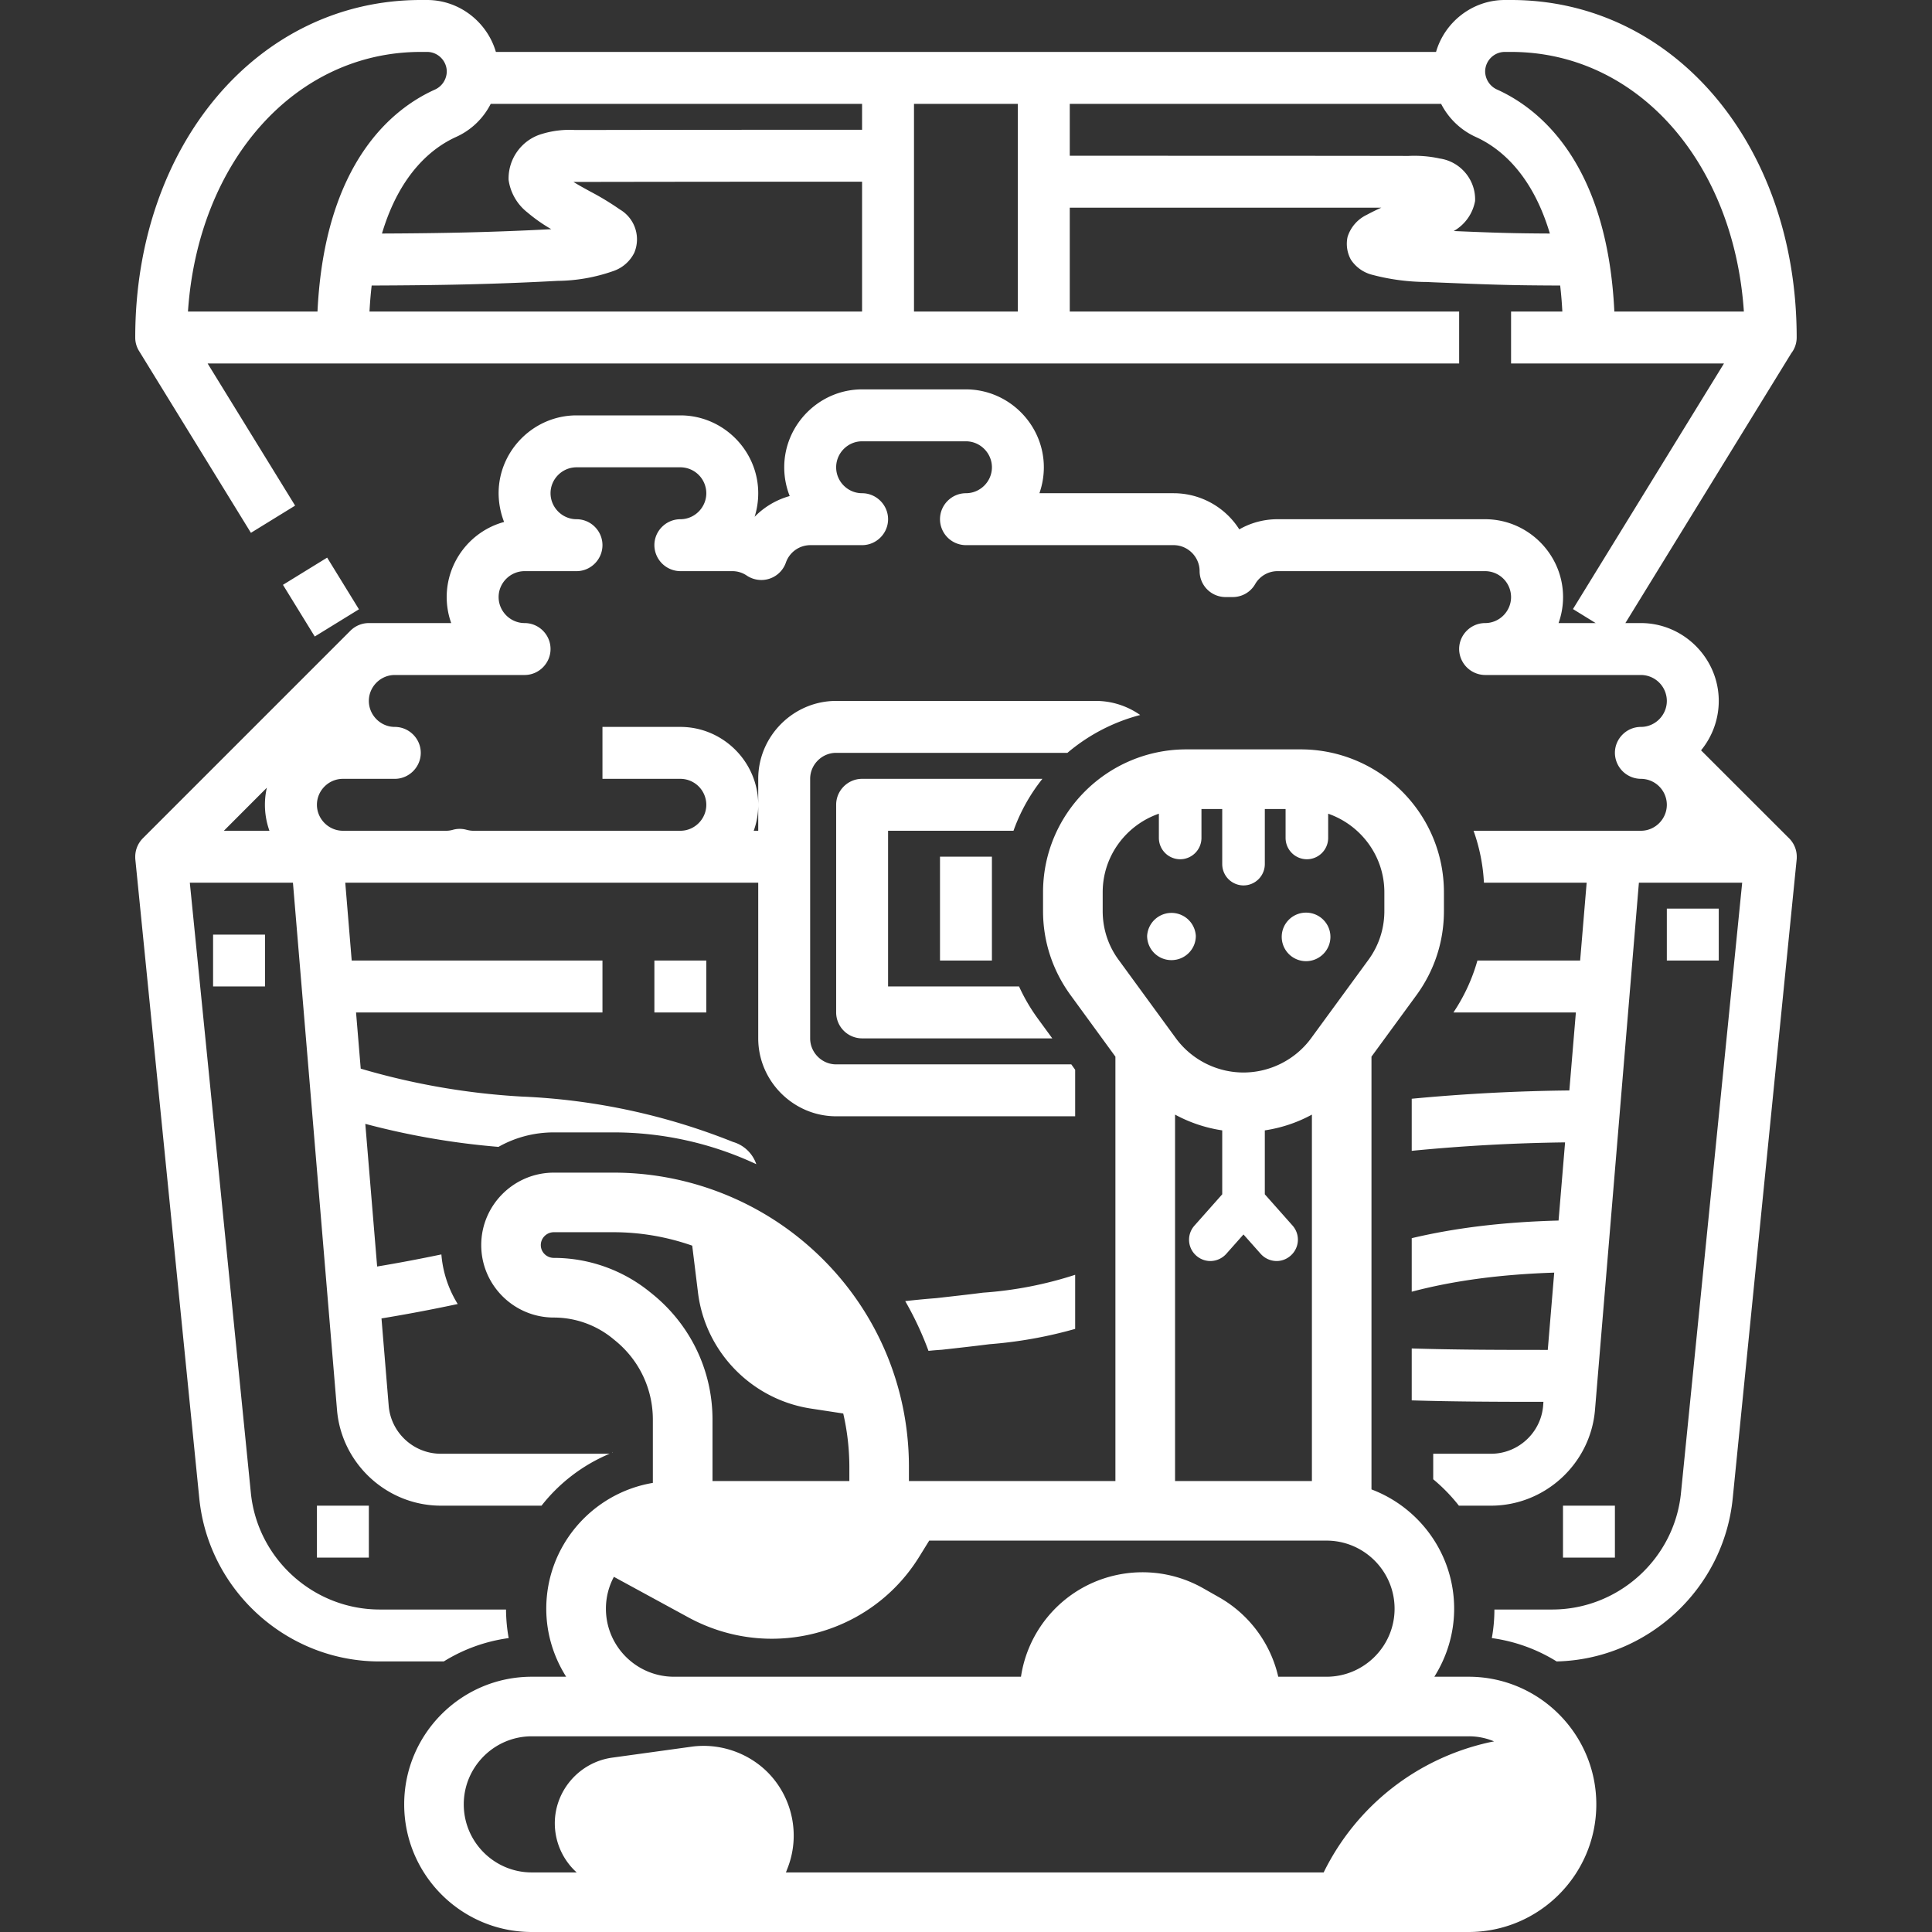 <svg role="img" viewBox="0 0 24 24" xmlns="http://www.w3.org/2000/svg"><rect x="0" y="0" width="24" height="24" fill="#333333" stroke="none"/><title>Rich</title><path fill="white" d="M9.419 10.32v-.645c0-.531.437-.968.968-.968h3.225c.204 0 .395.065.552.175a2.295 2.295 0 0 0-.904.47h-2.873c-.177 0-.323.146-.323.323v3.224c0 .177.146.323.323.323h2.921l.048.067v.578h-2.969c-.531 0-.968-.437-.968-.968v-1.934h-5.13l.08.967h3.115v.645H4.423l.058.698c.651.192 1.323.309 2.001.347.901.038 1.789.229 2.625.564.138.04.244.146.288.276a4.183 4.183 0 0 0-1.771-.395H6.88c-.25 0-.485.065-.688.18a9.445 9.445 0 0 1-1.654-.286l.147 1.772c.267-.044.533-.095.798-.15.018.224.09.434.203.616-.314.067-.63.127-.947.179l.09 1.09c.03.332.31.589.643.591h2.101c-.335.14-.626.364-.846.645H5.472c-.666-.003-1.226-.519-1.285-1.183l-.548-6.556H2.358l.758 7.578c.081.821.78 1.453 1.605 1.451h1.565c.001.121.012.239.033.355-.293.04-.566.141-.806.29h-.792c-1.155.004-2.134-.882-2.246-2.032l-.794-7.933c-.001-.01-.001-.021-.001-.032 0-.088.036-.169.094-.228l2.58-2.58a.324.324 0 0 1 .228-.094h1.023a.963.963 0 0 1-.056-.323c0-.435.294-.819.713-.933a.993.993 0 0 1-.068-.357c0-.53.437-.967.968-.967h1.29c.531 0 .967.437.967.967 0 .099-.015.198-.045.293a.976.976 0 0 1 .436-.258.972.972 0 0 1-.068-.357c0-.531.437-.968.967-.968h1.29c.531 0 .968.437.968.968 0 .11-.019.219-.055.322h1.667c.331 0 .639.17.816.449a.953.953 0 0 1 .474-.126h2.58c.531 0 .968.436.968.967 0 .11-.019.219-.056.323h.461l-.282-.174 1.876-3.051h-2.645V3.87h.637a5.077 5.077 0 0 0-.027-.323c-.64-.002-.853-.011-1.57-.04l-.09-.004a2.686 2.686 0 0 1-.673-.089.448.448 0 0 1-.267-.189.407.407 0 0 1-.041-.282.455.455 0 0 1 .238-.274c.059-.032.12-.062.181-.089h-3.87v1.29h4.837v.645H2.579l1.087 1.766-.549.338-1.389-2.258a.315.315 0 0 1-.048-.169C1.68 1.802 3.205 0 5.227 0h.078c.403 0 .747.275.855.645h11.679c.107-.37.451-.645.854-.645h.078c2.023 0 3.548 1.802 3.548 4.192a.318.318 0 0 1-.067.196L20.191 7.74h.193c.53 0 .967.437.967.967 0 .224-.078.441-.22.614l1.083 1.082c.065.06.106.145.106.239 0 .011 0 .022-.001.032l-.794 7.933c-.11 1.131-1.059 2.006-2.188 2.032a2.053 2.053 0 0 0-.805-.29c.021-.116.032-.234.032-.355h.714c.824.002 1.524-.63 1.604-1.451l.76-7.578h-1.283l-.546 6.556c-.059.664-.62 1.18-1.287 1.183h-.403c-.094-.12-.201-.23-.319-.328v-.317h.722c.333-.002.613-.259.643-.591l.004-.054c-.578 0-1.099-.002-1.636-.018v-.645c.553.017 1.091.018 1.69.018l.08-.96c-.666.022-1.243.098-1.77.237v-.665c.549-.13 1.145-.201 1.824-.219l.081-.971c-.637.008-1.272.043-1.905.105v-.647a23.275 23.275 0 0 1 1.958-.103l.081-.969h-1.521c.134-.2.234-.417.298-.645h1.276l.081-.967h-1.276a2.254 2.254 0 0 0-.129-.645h2.079c.177 0 .322-.146.322-.323a.323.323 0 0 0-.322-.322.325.325 0 0 1-.323-.323c0-.177.146-.322.323-.322.177 0 .322-.146.322-.323a.323.323 0 0 0-.322-.322h-1.935a.325.325 0 0 1-.323-.323c0-.177.146-.322.323-.322.177 0 .322-.146.322-.323a.323.323 0 0 0-.322-.322h-2.58a.321.321 0 0 0-.277.161c-.057.1-.164.161-.279.161h-.089a.323.323 0 0 1-.322-.322c0-.177-.146-.323-.323-.323h-2.58a.323.323 0 0 1-.322-.322c0-.177.145-.323.322-.323.177 0 .323-.145.323-.322 0-.177-.146-.323-.323-.323h-1.29c-.177 0-.322.146-.322.323 0 .177.145.322.322.322.177 0 .323.146.323.323 0 .177-.146.322-.323.322h-.645a.323.323 0 0 0-.302.218.323.323 0 0 1-.305.215.327.327 0 0 1-.179-.054.317.317 0 0 0-.181-.056h-.645a.325.325 0 0 1-.323-.323c0-.177.146-.322.323-.322.177 0 .322-.146.322-.323a.323.323 0 0 0-.322-.322h-1.29c-.177 0-.323.145-.323.322 0 .177.146.323.323.323.177 0 .322.145.322.322 0 .177-.145.323-.322.323h-.645c-.177 0-.323.145-.323.322 0 .177.146.323.323.323.177 0 .322.145.322.322 0 .177-.145.323-.322.323H4.904c-.176 0-.322.145-.322.322 0 .177.146.323.322.323.177 0 .323.145.323.322 0 .177-.146.323-.323.323H4.26c-.177 0-.323.145-.323.322 0 .177.146.323.323.323h1.289a.312.312 0 0 0 .081-.013.318.318 0 0 1 .162 0c.026.007.053.012.08.013h2.58c.177 0 .322-.146.322-.323a.323.323 0 0 0-.322-.322h-.968V9.03h.968c.531 0 .967.436.967.967 0 .113-.019.222-.056.323h.056Zm3.225-6.45V1.29h-1.29v2.58h1.29Zm-10.309 0h1.609c.089-1.854.936-2.52 1.452-2.754A.251.251 0 0 0 5.55.89c0-.134-.11-.245-.244-.245h-.079C3.662.645 2.46 2.01 2.335 3.87Zm2.255 0h6.119V2.257c-1.154 0-2.459.001-3.508.003h-.077c.065.041.136.079.208.119.127.066.25.141.368.223a.43.43 0 0 1 .18.536.453.453 0 0 1-.258.228c-.223.079-.458.121-.696.123-.793.043-1.475.055-2.309.058-.012.102-.021.21-.027.323Zm14.663-.969c-.226-.759-.637-1.071-.917-1.198a.903.903 0 0 1-.434-.413h-4.613v.645c1.274 0 3.003 0 4.155.002h.055c.129-.006.259.004.385.032.259.037.451.267.44.528a.541.541 0 0 1-.265.373c.494.021.727.029 1.194.031ZM6.096 1.29a.894.894 0 0 1-.434.413c-.279.127-.691.439-.917 1.198.751-.003 1.383-.016 2.103-.054-.104-.06-.203-.129-.295-.207a.625.625 0 0 1-.235-.405c-.008-.263.164-.5.417-.572.132-.04.271-.056.409-.048h.055c1.051-.002 2.356-.003 3.51-.003V1.29H6.096Zm-3.315 9.03h.566a.962.962 0 0 1-.056-.323c0-.072.008-.143.024-.212l-.534.535Zm17.273-6.45h1.609C21.538 2.01 20.337.645 18.771.645h-.078a.245.245 0 0 0-.244.244c.002.099.063.188.154.226.516.235 1.362.901 1.451 2.755Zm-6.698 12.638c-.345.098-.701.162-1.062.19-.197.025-.395.047-.593.069-.056.004-.111.008-.167.014a3.995 3.995 0 0 0-.289-.618c.129-.015.257-.027.386-.037.193-.022.387-.043.58-.068.391-.027.776-.102 1.145-.222v.672Zm-.284-3.609h-2.363a.323.323 0 0 1-.322-.322v-2.58c0-.177.145-.322.322-.322h2.24c-.153.192-.275.409-.359.645h-1.558v1.934h1.627c.064.141.143.276.236.403l.177.242Zm-5.467 5.147.005-.01v.008l-.005.002ZM3.292 11.61v.644h-.645v-.644h.645Zm1.29 7.094v.645h-.645v-.645h.645Zm16.769-7.417v.645h-.645v-.645h.645Zm-1.29 7.417v.645h-.645v-.645h.645ZM8.774 11.932v.645h-.645v-.645h.645Zm3.548-1.29v1.29h-.645v-1.29h.645ZM4.064 6.927l.395.642-.549.338-.395-.642.549-.338Zm14.18 13.902c.875 0 1.586.712 1.586 1.585 0 .875-.711 1.586-1.586 1.586H6.606c-.875 0-1.585-.711-1.585-1.586 0-.873.71-1.585 1.585-1.585h.427c-.155-.246-.247-.534-.247-.845 0-.785.574-1.437 1.324-1.563v-.786c0-.385-.172-.744-.473-.986l-.034-.028a1.158 1.158 0 0 0-.723-.254c-.497 0-.902-.404-.902-.9s.405-.9.902-.9h.744c.836 0 1.653.288 2.304.812.866.697 1.363 1.733 1.363 2.842v.177h2.565v-5.272l-.557-.764c-.223-.306-.342-.666-.342-1.045v-.233c0-.979.799-1.775 1.781-1.775h1.418c.982 0 1.781.796 1.781 1.775v.233c0 .379-.118.739-.341 1.045l-.559.764v5.376c.599.226 1.027.805 1.027 1.482 0 .311-.092.599-.246.845h.426Zm-3.385-5.232a.263.263 0 0 1-.021-.372l.345-.389v-.794a1.779 1.779 0 0 1-.586-.196v4.552h1.7v-4.552c-.181.099-.379.165-.585.196v.794l.345.389a.264.264 0 0 1-.023.372.262.262 0 0 1-.175.068.267.267 0 0 1-.198-.089l-.214-.241-.214.241a.267.267 0 0 1-.198.089.265.265 0 0 1-.176-.068Zm-6.758.475c.476.384.75.953.75 1.563v.763h1.7v-.177a2.98 2.98 0 0 0-.076-.662l-.406-.062c-.733-.114-1.307-.704-1.398-1.438l-.072-.585a2.96 2.96 0 0 0-.975-.167H6.88c-.089 0-.162.072-.162.16 0 .088.073.159.162.159.431 0 .852.149 1.186.418l.035.028Zm8.342 7.188c.402-.819 1.152-1.415 2.057-1.616l.06-.012a.81.81 0 0 0-.316-.063H6.606c-.466 0-.845.38-.845.845 0 .467.379.846.845.846h.558l-.007-.006a.824.824 0 0 1-.265-.604c0-.409.307-.76.714-.816l.985-.136c.343-.047.696.071.942.315.309.309.41.773.255 1.182l-.025.065h6.68Zm-8.817-3.672a.836.836 0 0 0-.099.396c0 .466.379.845.846.845h4.31c.082-.551.464-1.022 1.001-1.211.419-.147.881-.106 1.266.114l.199.113c.374.214.636.574.73.984h.599c.466 0 .846-.379.846-.845 0-.467-.38-.846-.846-.846h-4.935l-.125.202c-.405.654-1.108 1.017-1.831 1.017-.348 0-.701-.085-1.028-.261l-.933-.508Zm6.072-8.271c0 .22.068.431.199.608l.709.971c.195.267.509.427.841.427.331 0 .646-.16.841-.427l.71-.971c.13-.177.199-.388.199-.608v-.233c0-.451-.293-.835-.698-.976v.301c0 .146-.119.265-.265.265a.265.265 0 0 1-.264-.265v-.359h-.258v.684c0 .146-.119.265-.265.265a.265.265 0 0 1-.264-.265v-.684h-.258v.359c0 .146-.119.265-.265.265a.265.265 0 0 1-.264-.265v-.301c-.406.141-.698.525-.698.976v.233Zm1.157.309c0 .166-.135.301-.303.301a.301.301 0 0 1-.302-.301.303.303 0 0 1 .605 0Zm1.672.012c0 .166-.136.302-.303.302a.302.302 0 0 1-.302-.302c0-.166.135-.301.302-.301.167 0 .303.135.303.301Z"/></svg>